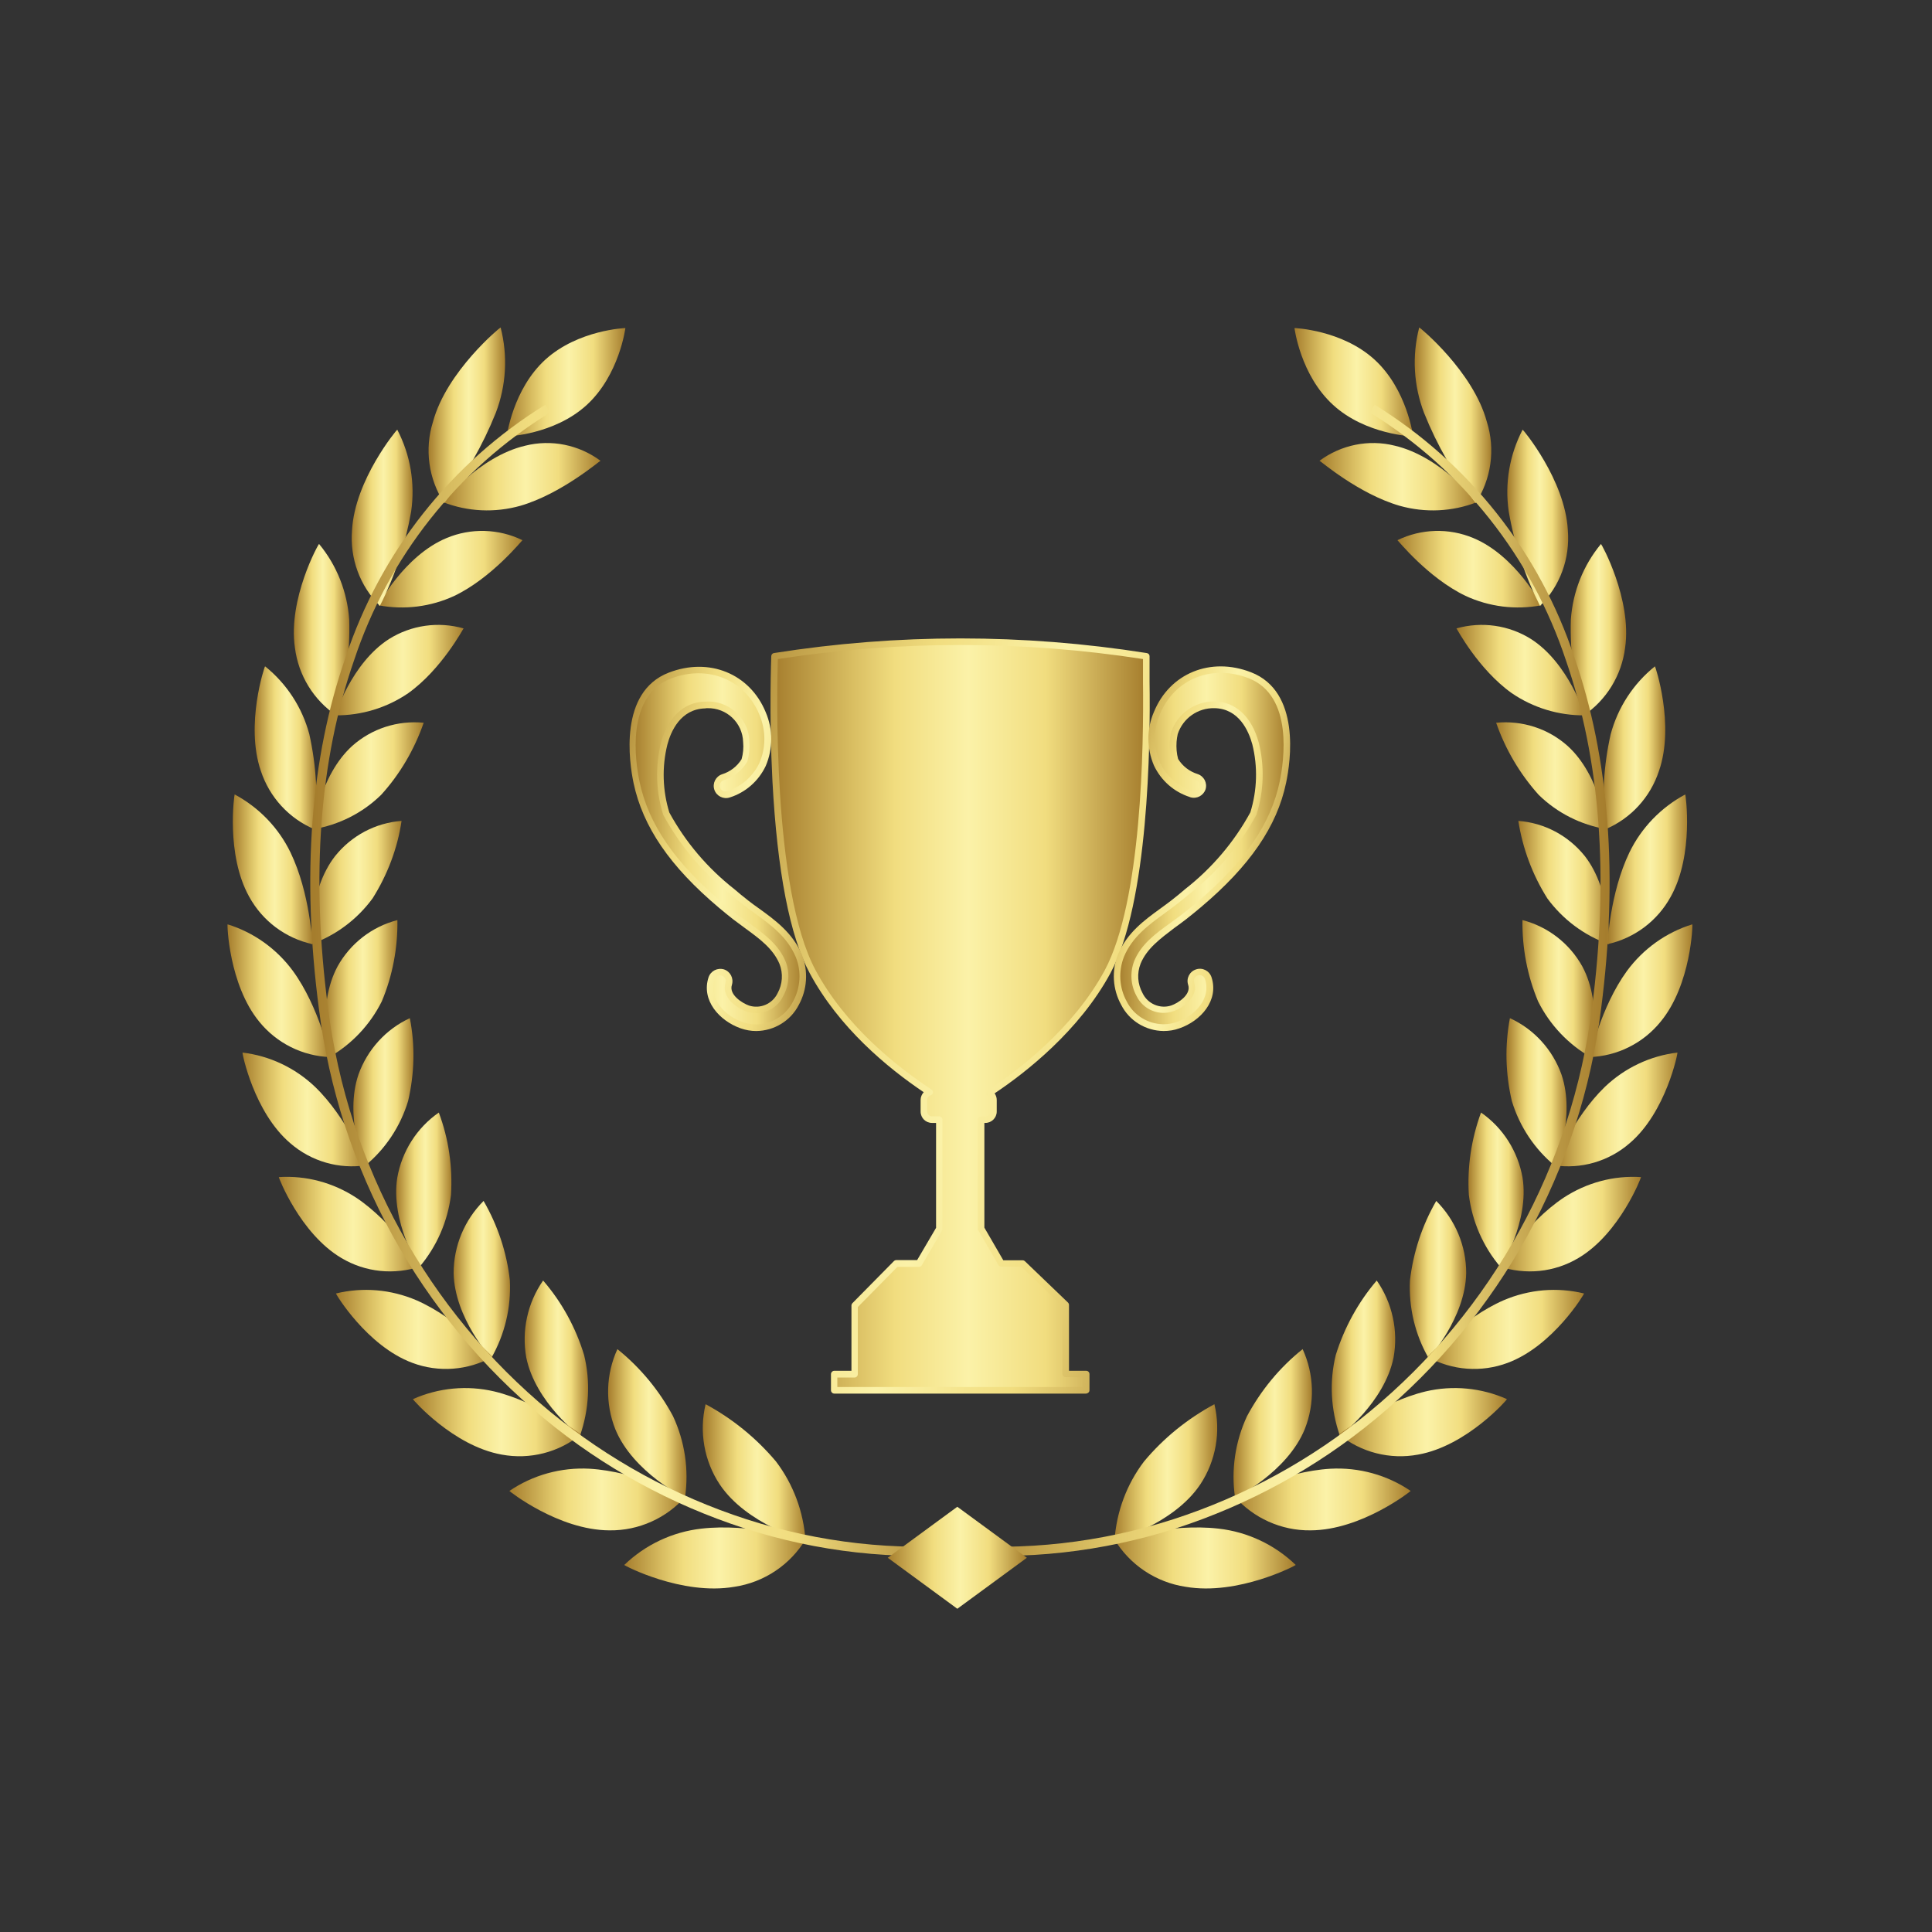 <?xml version="1.0" encoding="utf-8"?>
<!-- Generator: Adobe Illustrator 25.0.1, SVG Export Plug-In . SVG Version: 6.00 Build 0)  -->
<svg version="1.1" id="Layer_1" xmlns="http://www.w3.org/2000/svg" xmlns:xlink="http://www.w3.org/1999/xlink" x="0px" y="0px"
	 viewBox="0 0 100 100" style="enable-background:new 0 0 100 100;" xml:space="preserve">
<rect x="0" y="0" width="100" height="100" fill="#333333" stroke="none"/>
<style type="text/css">
	.st0{fill:url(#Path_862_1_);}
	.st1{fill:url(#Path_863_1_);}
	.st2{fill:url(#Path_864_1_);}
	.st3{fill:url(#Path_865_1_);}
	.st4{fill:url(#Path_866_1_);}
	.st5{fill:url(#Path_867_1_);}
	.st6{fill:url(#Path_868_1_);}
	.st7{fill:url(#Path_869_1_);}
	.st8{fill:url(#Path_870_1_);}
	.st9{fill:url(#Path_871_1_);}
	.st10{fill:url(#Path_872_1_);}
	.st11{fill:url(#Path_873_1_);}
	.st12{fill:url(#Path_874_1_);}
	.st13{fill:url(#Path_875_1_);}
	.st14{fill:url(#Path_876_1_);}
	.st15{fill:url(#Path_877_1_);}
	.st16{fill:url(#Path_878_1_);}
	.st17{fill:url(#Path_879_1_);}
	.st18{fill:url(#Path_880_1_);}
	.st19{fill:url(#Path_881_1_);}
	.st20{fill:url(#Path_882_1_);}
	.st21{fill:url(#Path_883_1_);}
	.st22{fill:url(#Path_884_1_);}
	.st23{fill:url(#Path_885_1_);}
	.st24{fill:url(#Path_886_1_);}
	.st25{fill:url(#Path_887_1_);}
	.st26{fill:url(#Path_888_1_);}
	.st27{fill:url(#Path_889_1_);}
	.st28{fill:url(#Path_890_1_);}
	.st29{fill:url(#Path_891_1_);}
	.st30{fill:url(#Path_892_1_);}
	.st31{fill:url(#Path_893_1_);}
	.st32{fill:url(#Path_894_1_);}
	.st33{fill:url(#Path_895_1_);}
	.st34{fill:url(#Path_896_1_);}
	.st35{fill:url(#Path_897_1_);}
	.st36{fill:url(#Path_898_1_);}
	.st37{fill:url(#Path_899_1_);}
	.st38{fill:url(#Path_900_1_);}
	.st39{fill:url(#Path_901_1_);}
	.st40{fill:url(#Path_902_1_);}
	.st41{fill:url(#Path_903_1_);}
	.st42{fill:url(#Path_904_1_);}
	.st43{fill:url(#Path_905_1_);}
	.st44{fill:url(#Path_906_1_);}
	.st45{fill:url(#Path_907_1_);}
	.st46{fill:url(#Path_908_1_);}
	.st47{fill:url(#Path_909_1_);}
	.st48{fill:url(#Path_910_1_);}
	.st49{fill:url(#Path_911_1_);}
	.st50{fill:url(#Path_912_1_);}
	.st51{fill:url(#Path_913_1_);}
	.st52{fill:url(#Path_914_1_);}
	.st53{fill:url(#Path_915_1_);}
	.st54{fill:url(#Path_916_1_);}
	.st55{fill:url(#Path_917_1_);}
	.st56{fill:url(#Path_918_1_);}
	.st57{fill:url(#Path_919_1_);}
	.st58{fill:url(#Path_920_1_);}
</style>
<g id="Group_506" transform="translate(-818 -1047)">
	<g id="Group_397" transform="translate(868.374 1085.962)">
		
			<linearGradient id="Path_862_1_" gradientUnits="userSpaceOnUse" x1="-92.593" y1="59.178" x2="-92.18" y2="59.178" gradientTransform="matrix(46.685 0 0 -93.796 4312.357 5564.35)">
			<stop  offset="0" style="stop-color:#A57D2D"/>
			<stop  offset="0.211" style="stop-color:#D8BD61"/>
			<stop  offset="0.328" style="stop-color:#F1DD7F"/>
			<stop  offset="0.524" style="stop-color:#FBF2A8"/>
			<stop  offset="0.73" style="stop-color:#F1DD7F"/>
			<stop  offset="1" style="stop-color:#A57D2D"/>
		</linearGradient>
		<path id="Path_862" class="st0" d="M6.96,11.33C8.91,7.7,9-0.45,8.96-3.66l0,0v-1.33c-6.37-1-12.86-1-19.24,0
			c0,0-0.49,11.75,1.97,16.32c1.6,2.96,4.33,5.1,6.06,6.24c-0.18,0.05-0.3,0.22-0.3,0.4v0.6c0,0.23,0.19,0.42,0.42,0.42h0.37v5.65
			l-1.05,1.8h-1.18l-2.15,2.18v3.55H-7.2V33H5.85v-0.84H4.78v-3.58l-2.23-2.14h-1.1l-1.04-1.8h0v-5.64h0.22
			c0.23,0,0.42-0.19,0.42-0.42v-0.6c0-0.15-0.08-0.28-0.21-0.36C2.56,16.48,5.34,14.33,6.96,11.33z"/>
		<g id="Group_392" transform="translate(17.687 0)">
			
				<linearGradient id="Path_863_1_" gradientUnits="userSpaceOnUse" x1="-110.472" y1="59.355" x2="-109.898" y2="59.067" gradientTransform="matrix(47.506 0 0 -94.618 5216.123 5614.94)">
				<stop  offset="0" style="stop-color:#A57D2D"/>
				<stop  offset="0.211" style="stop-color:#D8BD61"/>
				<stop  offset="0.328" style="stop-color:#F1DD7F"/>
				<stop  offset="0.524" style="stop-color:#FBF2A8"/>
				<stop  offset="0.73" style="stop-color:#F1DD7F"/>
				<stop  offset="1" style="stop-color:#A57D2D"/>
			</linearGradient>
			<path id="Path_863" class="st1" d="M-11.84,33.17h-13.04c-0.09,0-0.17-0.08-0.17-0.17v-0.84c0-0.09,0.08-0.17,0.17-0.17h0.89
				v-3.38c0-0.04,0.02-0.09,0.05-0.12l2.15-2.18c0.03-0.03,0.08-0.05,0.12-0.05h1.08l0.98-1.67v-5.43h-0.21
				c-0.33,0-0.59-0.26-0.59-0.59v-0.6c0-0.15,0.06-0.29,0.16-0.4c-1.9-1.28-4.39-3.35-5.9-6.16c-1.03-1.92-1.68-5.26-1.93-9.95
				c-0.18-3.48-0.06-6.43-0.06-6.46c0-0.08,0.06-0.15,0.14-0.16c6.39-1.01,12.9-1.01,19.29,0C-8.62-5.15-8.56-5.08-8.56-5v1.33
				c0.05,3.31-0.06,11.42-2.02,15.07l-0.15-0.08l0.15,0.08c-1.61,2.98-4.37,5.14-6,6.23c0.07,0.1,0.11,0.22,0.11,0.34v0.6
				c0,0.33-0.27,0.59-0.59,0.59h-0.05v5.42l0.98,1.69h1c0.04,0,0.09,0.02,0.12,0.05l2.23,2.14c0.03,0.03,0.05,0.08,0.05,0.12v3.41
				h0.89c0.09,0,0.17,0.07,0.17,0.17c0,0,0,0,0,0V33C-11.67,33.09-11.75,33.16-11.84,33.17z M-24.72,32.83h12.71v-0.51h-0.89
				c-0.09,0-0.17-0.08-0.17-0.17l0,0v-3.51l-2.13-2.04h-1.03c-0.06,0-0.12-0.03-0.15-0.08l-1.03-1.78
				c-0.03-0.03-0.04-0.07-0.04-0.11v-5.64c0-0.09,0.08-0.17,0.17-0.17h0.22c0.14,0,0.25-0.11,0.25-0.25l0,0v-0.6
				c0-0.09-0.05-0.17-0.12-0.21c-0.08-0.05-0.11-0.15-0.06-0.23c0.01-0.02,0.03-0.04,0.05-0.05c1.56-1.02,4.43-3.2,6.06-6.22
				C-8.96,7.67-8.86-0.37-8.9-3.66v-1.19c-6.26-0.97-12.64-0.97-18.9,0c-0.04,1.33-0.31,11.89,1.95,16.1c1.53,2.85,4.11,4.93,6,6.18
				c0.08,0.05,0.1,0.16,0.05,0.23c-0.02,0.03-0.05,0.06-0.09,0.07c-0.11,0.03-0.18,0.13-0.18,0.24v0.6c0,0.14,0.11,0.25,0.25,0.25
				l0,0h0.37c0.09,0,0.17,0.08,0.17,0.17v5.65c0,0.03-0.01,0.06-0.02,0.09l-1.05,1.8c-0.03,0.05-0.09,0.08-0.15,0.08h-1.11
				l-2.05,2.08v3.48c0,0.09-0.08,0.17-0.17,0.17h-0.89L-24.72,32.83z"/>
		</g>
		<g id="Group_394" transform="translate(60.685 3.513)">
			
				<linearGradient id="Path_864_1_" gradientUnits="userSpaceOnUse" x1="-146.392" y1="52.818" x2="-145.979" y2="52.818" gradientTransform="matrix(21.317 0 0 -44.868 3067.412 2371.31)">
				<stop  offset="0" style="stop-color:#A57D2D"/>
				<stop  offset="0.211" style="stop-color:#D8BD61"/>
				<stop  offset="0.328" style="stop-color:#F1DD7F"/>
				<stop  offset="0.524" style="stop-color:#FBF2A8"/>
				<stop  offset="0.73" style="stop-color:#F1DD7F"/>
				<stop  offset="1" style="stop-color:#A57D2D"/>
			</linearGradient>
			<path id="Path_864" class="st2" d="M-46.36-7.52c-2-0.77-4.02,0.05-4.81,1.96c-0.37,0.84-0.37,1.8,0,2.65
				c0.35,0.74,0.98,1.29,1.76,1.54c0.24,0.08,0.5-0.05,0.58-0.29c0.08-0.24-0.05-0.5-0.29-0.58c-0.47-0.14-0.86-0.45-1.12-0.87
				c-0.09-0.32-0.12-0.64-0.1-0.97c0.01-0.15,0.03-0.3,0.06-0.44c0.29-0.89,1.13-1.48,2.06-1.46c1.18,0.03,1.84,0.95,2.12,2
				c0.3,1.2,0.26,2.45-0.11,3.63c-0.67,1.35-1.79,2.67-3.42,4.04c-0.24,0.2-0.48,0.4-0.72,0.59c-0.19,0.15-0.39,0.29-0.58,0.44
				c-0.79,0.57-1.68,1.22-2.13,2.29c-0.32,0.8-0.27,1.71,0.15,2.47c0.4,0.77,1.18,1.26,2.05,1.27c0.26,0,0.51-0.04,0.76-0.13
				c1.02-0.36,1.92-1.33,1.56-2.43c-0.08-0.24-0.34-0.38-0.58-0.3c-0.24,0.08-0.38,0.34-0.3,0.58c0.21,0.63-0.57,1.13-0.99,1.28
				c-0.66,0.22-1.38-0.09-1.68-0.71c-0.29-0.51-0.33-1.13-0.11-1.67c0.35-0.83,1.06-1.35,1.82-1.9c0.21-0.15,0.41-0.3,0.61-0.46
				c0.25-0.2,0.5-0.4,0.75-0.61c2.51-2.11,3.9-4.14,4.36-6.36C-44.42-3.05-43.89-6.57-46.36-7.52z"/>
			<g id="Group_393">
				
					<linearGradient id="Path_865_1_" gradientUnits="userSpaceOnUse" x1="-146.907" y1="53.02" x2="-146.489" y2="52.817" gradientTransform="matrix(22.131 0 0 -45.696 3197.265 2419.334)">
					<stop  offset="0" style="stop-color:#A57D2D"/>
					<stop  offset="0.211" style="stop-color:#D8BD61"/>
					<stop  offset="0.328" style="stop-color:#F1DD7F"/>
					<stop  offset="0.524" style="stop-color:#FBF2A8"/>
					<stop  offset="0.73" style="stop-color:#F1DD7F"/>
					<stop  offset="1" style="stop-color:#A57D2D"/>
				</linearGradient>
				<path id="Path_865" class="st3" d="M-50.83,10.89c-0.93-0.01-1.78-0.53-2.2-1.36c-0.44-0.8-0.5-1.76-0.16-2.61
					c0.46-1.11,1.38-1.78,2.18-2.36c0.2-0.14,0.39-0.29,0.58-0.43c0.27-0.21,0.5-0.4,0.72-0.59c1.38-1.08,2.53-2.43,3.37-3.97
					c0.35-1.14,0.39-2.36,0.1-3.52c-0.19-0.69-0.69-1.85-1.96-1.87c-0.86-0.02-1.63,0.52-1.9,1.34c-0.03,0.13-0.05,0.27-0.06,0.4
					c-0.02,0.3,0,0.6,0.08,0.89c0.23,0.37,0.59,0.65,1.01,0.78c0.33,0.11,0.51,0.46,0.41,0.79c-0.11,0.33-0.46,0.51-0.79,0.41
					c-0.01,0-0.01,0-0.02-0.01c-0.82-0.26-1.49-0.85-1.86-1.63c-0.38-0.89-0.39-1.89,0-2.78c0.82-2,2.93-2.86,5.02-2.05
					c2.59,1,2.05,4.63,1.82,5.72c-0.47,2.26-1.88,4.31-4.42,6.45c-0.24,0.2-0.48,0.4-0.75,0.61c-0.2,0.15-0.39,0.3-0.62,0.46
					C-51,6.11-51.7,6.62-52.02,7.4c-0.2,0.5-0.16,1.06,0.1,1.53c0.26,0.55,0.9,0.83,1.48,0.64c0.35-0.12,1.05-0.56,0.88-1.07
					c-0.11-0.33,0.07-0.69,0.41-0.8c0.33-0.11,0.69,0.07,0.8,0.41c0.39,1.2-0.56,2.26-1.66,2.64
					C-50.28,10.85-50.56,10.89-50.83,10.89L-50.83,10.89z M-48.24-6.17h0.05c1.09,0.02,1.92,0.8,2.28,2.12
					c0.31,1.23,0.27,2.51-0.11,3.72c0,0.01-0.01,0.02-0.01,0.03c-0.86,1.59-2.04,2.98-3.46,4.09c-0.22,0.19-0.46,0.38-0.73,0.59
					c-0.19,0.15-0.39,0.29-0.59,0.44c-0.77,0.56-1.65,1.2-2.07,2.22c-0.3,0.76-0.25,1.61,0.14,2.32c0.36,0.72,1.1,1.17,1.9,1.18l0,0
					c0.24,0,0.48-0.04,0.7-0.12c0.95-0.33,1.78-1.22,1.45-2.22c-0.05-0.15-0.21-0.24-0.37-0.19s-0.24,0.21-0.19,0.37
					c0.24,0.72-0.54,1.3-1.09,1.49c-0.74,0.25-1.55-0.09-1.89-0.79c-0.31-0.56-0.35-1.23-0.12-1.82c0.36-0.87,1.1-1.41,1.88-1.97
					c0.21-0.15,0.41-0.3,0.61-0.45c0.27-0.21,0.51-0.41,0.74-0.6c2.48-2.09,3.85-4.08,4.3-6.27c0.21-1.02,0.73-4.43-1.61-5.34l0,0
					c-1.91-0.74-3.84,0.04-4.59,1.86c-0.35,0.8-0.35,1.71,0,2.51c0.33,0.69,0.93,1.22,1.66,1.45c0.15,0.05,0.32-0.03,0.37-0.18
					c0.05-0.15-0.03-0.32-0.18-0.37c0,0-0.01,0-0.01,0c-0.5-0.16-0.93-0.49-1.21-0.94c-0.01-0.01-0.01-0.03-0.02-0.04
					c-0.09-0.33-0.13-0.68-0.1-1.03c0.01-0.16,0.03-0.32,0.07-0.48C-50.11-5.53-49.23-6.16-48.24-6.17L-48.24-6.17z"/>
			</g>
		</g>
		<g id="Group_396" transform="translate(0 3.514)">
			
				<linearGradient id="Path_866_1_" gradientUnits="userSpaceOnUse" x1="-84.037" y1="52.817" x2="-83.623" y2="52.817" gradientTransform="matrix(21.318 0 0 -44.868 1773.891 2371.284)">
				<stop  offset="0" style="stop-color:#A57D2D"/>
				<stop  offset="0.211" style="stop-color:#D8BD61"/>
				<stop  offset="0.328" style="stop-color:#F1DD7F"/>
				<stop  offset="0.524" style="stop-color:#FBF2A8"/>
				<stop  offset="0.73" style="stop-color:#F1DD7F"/>
				<stop  offset="1" style="stop-color:#A57D2D"/>
			</linearGradient>
			<path id="Path_866" class="st4" d="M-9.03,6.99c-0.45-1.07-1.34-1.72-2.13-2.29c-0.2-0.14-0.4-0.29-0.58-0.44
				c-0.24-0.19-0.49-0.39-0.72-0.59c-1.63-1.37-2.75-2.69-3.42-4.04c-0.37-1.18-0.4-2.43-0.1-3.63c0.28-1.05,0.95-1.97,2.12-2
				c0.93-0.02,1.77,0.58,2.06,1.46c0.04,0.14,0.06,0.29,0.06,0.44c0.02,0.33-0.01,0.66-0.1,0.97c-0.25,0.42-0.65,0.73-1.12,0.87
				c-0.24,0.08-0.37,0.34-0.29,0.58c0.08,0.24,0.34,0.37,0.58,0.29l0,0c0.78-0.25,1.41-0.8,1.76-1.54c0.37-0.84,0.37-1.8,0-2.65
				c-0.78-1.91-2.8-2.73-4.81-1.96c-2.47,0.95-1.94,4.47-1.72,5.53c0.47,2.22,1.85,4.25,4.36,6.36c0.25,0.21,0.5,0.41,0.75,0.61
				c0.2,0.16,0.4,0.31,0.61,0.46c0.76,0.55,1.47,1.07,1.82,1.9c0.22,0.55,0.18,1.16-0.11,1.67c-0.3,0.63-1.02,0.93-1.68,0.71
				c-0.41-0.14-1.19-0.65-0.99-1.28c0.08-0.24-0.05-0.5-0.3-0.58c-0.24-0.08-0.5,0.05-0.58,0.3c-0.36,1.1,0.53,2.07,1.56,2.43
				c0.24,0.09,0.5,0.13,0.76,0.13c0.87-0.01,1.65-0.5,2.05-1.27C-8.76,8.69-8.71,7.79-9.03,6.99z"/>
			<g id="Group_395">
				
					<linearGradient id="Path_867_1_" gradientUnits="userSpaceOnUse" x1="-84.639" y1="53.05" x2="-84.087" y2="52.783" gradientTransform="matrix(22.133 0 0 -45.686 1854.463 2418.747)">
					<stop  offset="0" style="stop-color:#A57D2D"/>
					<stop  offset="0.211" style="stop-color:#D8BD61"/>
					<stop  offset="0.328" style="stop-color:#F1DD7F"/>
					<stop  offset="0.524" style="stop-color:#FBF2A8"/>
					<stop  offset="0.73" style="stop-color:#F1DD7F"/>
					<stop  offset="1" style="stop-color:#A57D2D"/>
				</linearGradient>
				<path id="Path_867" class="st5" d="M-11.23,10.89L-11.23,10.89c-0.28,0-0.55-0.05-0.81-0.14c-1.1-0.39-2.05-1.45-1.66-2.64
					c0.11-0.33,0.46-0.51,0.8-0.41c0.33,0.11,0.51,0.46,0.41,0.8c-0.17,0.51,0.54,0.95,0.88,1.07c0.58,0.19,1.21-0.08,1.48-0.63
					c0.26-0.47,0.3-1.03,0.1-1.53c-0.33-0.78-1.02-1.29-1.76-1.83c-0.22-0.16-0.42-0.31-0.62-0.46c-0.27-0.21-0.51-0.41-0.75-0.61
					c-2.54-2.14-3.94-4.19-4.42-6.45c-0.23-1.09-0.77-4.72,1.82-5.72c2.09-0.81,4.2,0.05,5.02,2.05c0.38,0.89,0.38,1.89,0,2.78
					c-0.37,0.78-1.04,1.37-1.86,1.63c-0.33,0.11-0.69-0.07-0.8-0.4c-0.11-0.33,0.07-0.69,0.4-0.8c0.42-0.13,0.78-0.41,1.01-0.78
					c0.08-0.29,0.11-0.59,0.08-0.89c-0.03-1-0.86-1.78-1.86-1.75c-0.03,0-0.06,0-0.1,0.01c-1.28,0.03-1.78,1.19-1.96,1.87
					c-0.29,1.16-0.25,2.38,0.1,3.52c0.84,1.54,1.99,2.89,3.37,3.97c0.22,0.19,0.45,0.38,0.72,0.59c0.18,0.14,0.37,0.28,0.57,0.42
					c0.82,0.59,1.73,1.26,2.2,2.37l0,0c0.34,0.85,0.28,1.81-0.16,2.61C-9.45,10.36-10.3,10.88-11.23,10.89z M-13.1,8.01
					c-0.13,0-0.24,0.08-0.28,0.2c-0.33,1,0.51,1.89,1.45,2.22c0.22,0.08,0.46,0.12,0.7,0.12l0,0c0.8-0.01,1.54-0.47,1.9-1.18
					c0.39-0.71,0.45-1.57,0.14-2.32l0,0c-0.43-1.03-1.3-1.66-2.07-2.22c-0.21-0.15-0.4-0.29-0.59-0.44
					c-0.27-0.21-0.51-0.4-0.73-0.59c-1.42-1.11-2.6-2.51-3.46-4.09c0-0.01-0.01-0.02-0.01-0.03c-0.38-1.21-0.41-2.49-0.11-3.72
					c0.36-1.32,1.19-2.1,2.28-2.12c1.18-0.09,2.21,0.8,2.29,1.98c0,0.03,0,0.06,0,0.08c0.03,0.35-0.01,0.69-0.1,1.03
					c0,0.01-0.01,0.03-0.02,0.04c-0.28,0.45-0.71,0.79-1.21,0.94c-0.15,0.05-0.24,0.21-0.19,0.37s0.21,0.24,0.37,0.19
					c0,0,0.01,0,0.01,0c0.73-0.23,1.33-0.76,1.66-1.45c0.35-0.8,0.34-1.71,0-2.51c-0.75-1.82-2.68-2.6-4.59-1.86
					c-2.34,0.91-1.83,4.32-1.61,5.34c0.46,2.19,1.82,4.18,4.3,6.27c0.24,0.2,0.48,0.4,0.74,0.6C-12.01,5-11.82,5.14-11.6,5.3
					c0.78,0.57,1.51,1.1,1.88,1.97c0.24,0.59,0.19,1.26-0.12,1.82c-0.34,0.7-1.15,1.04-1.89,0.79c-0.55-0.19-1.33-0.77-1.09-1.49
					c0.02-0.07,0.02-0.15-0.02-0.22C-12.89,8.08-12.99,8.01-13.1,8.01L-13.1,8.01z"/>
			</g>
		</g>
	</g>
	<g id="Group_429" transform="translate(818 1047)">
		<g id="Group_428" transform="translate(0 0)">
			<g id="Group_412" transform="translate(90.232)">
				
					<linearGradient id="Path_868_1_" gradientUnits="userSpaceOnUse" x1="-120.524" y1="80.752" x2="-120.111" y2="80.752" gradientTransform="matrix(14.876 0 0 -13.567 1769.688 1115.353)">
					<stop  offset="0" style="stop-color:#A57D2D"/>
					<stop  offset="0.211" style="stop-color:#D8BD61"/>
					<stop  offset="0.328" style="stop-color:#F1DD7F"/>
					<stop  offset="0.524" style="stop-color:#FBF2A8"/>
					<stop  offset="0.73" style="stop-color:#F1DD7F"/>
					<stop  offset="1" style="stop-color:#A57D2D"/>
				</linearGradient>
				<path id="Path_868" class="st6" d="M-19.09,18.61c1.7,1.55,2,3.98,2,3.98s-2.45-0.08-4.14-1.63c-1.7-1.55-2-3.98-2-3.98
					S-20.78,17.07-19.09,18.61z"/>
				<g id="Group_410" transform="translate(20.865)">
					<g id="Group_398" transform="translate(0 134.932)">
						
							<linearGradient id="Path_869_1_" gradientUnits="userSpaceOnUse" x1="-137.446" y1="-45.435" x2="-137.032" y2="-45.435" gradientTransform="matrix(12.871 0 0 -17.064 1715.596 -834.002)">
							<stop  offset="0" style="stop-color:#A57D2D"/>
							<stop  offset="0.211" style="stop-color:#D8BD61"/>
							<stop  offset="0.328" style="stop-color:#F1DD7F"/>
							<stop  offset="0.524" style="stop-color:#FBF2A8"/>
							<stop  offset="0.73" style="stop-color:#F1DD7F"/>
							<stop  offset="1" style="stop-color:#A57D2D"/>
						</linearGradient>
						<path id="Path_869" class="st7" d="M-51.88-59.29c-0.9,1.18-1.43,2.61-1.53,4.09c-0.01,0.03,3.06-0.83,4.44-2.9
							c0.81-1.22,1.07-2.73,0.73-4.15C-49.63-61.5-50.87-60.5-51.88-59.29z"/>
						
							<linearGradient id="Path_870_1_" gradientUnits="userSpaceOnUse" x1="-147.283" y1="-58.166" x2="-146.87" y2="-58.166" gradientTransform="matrix(22.754 0 0 -7.646 3297.803 -499.007)">
							<stop  offset="0" style="stop-color:#A57D2D"/>
							<stop  offset="0.211" style="stop-color:#D8BD61"/>
							<stop  offset="0.328" style="stop-color:#F1DD7F"/>
							<stop  offset="0.524" style="stop-color:#FBF2A8"/>
							<stop  offset="0.73" style="stop-color:#F1DD7F"/>
							<stop  offset="1" style="stop-color:#A57D2D"/>
						</linearGradient>
						<path id="Path_870" class="st8" d="M-49.73-52.8c-1.54-0.23-2.9-1.14-3.7-2.48c0.03,0.01,2.92-0.82,5.41-0.53
							c1.5,0.17,2.9,0.83,3.99,1.88C-44-53.92-47.01-52.33-49.73-52.8z"/>
					</g>
					<g id="Group_399" transform="translate(14.948 128.011)">
						
							<linearGradient id="Path_871_1_" gradientUnits="userSpaceOnUse" x1="-146.201" y1="-37.804" x2="-145.788" y2="-37.804" gradientTransform="matrix(9.804 0 0 -18.591 1371.181 -757.162)">
							<stop  offset="0" style="stop-color:#A57D2D"/>
							<stop  offset="0.211" style="stop-color:#D8BD61"/>
							<stop  offset="0.328" style="stop-color:#F1DD7F"/>
							<stop  offset="0.524" style="stop-color:#FBF2A8"/>
							<stop  offset="0.73" style="stop-color:#F1DD7F"/>
							<stop  offset="1" style="stop-color:#A57D2D"/>
						</linearGradient>
						<path id="Path_871" class="st9" d="M-61.5-54.71c-0.61,1.31-0.83,2.77-0.62,4.21c0,0.03,2.7-1.31,3.61-3.54
							c0.53-1.34,0.49-2.83-0.11-4.14C-59.81-57.23-60.78-56.05-61.5-54.71z"/>
						
							<linearGradient id="Path_872_1_" gradientUnits="userSpaceOnUse" x1="-162.25" y1="-51.472" x2="-161.837" y2="-51.472" gradientTransform="matrix(22.097 0 0 -7.753 3523.039 -449.459)">
							<stop  offset="0" style="stop-color:#A57D2D"/>
							<stop  offset="0.211" style="stop-color:#D8BD61"/>
							<stop  offset="0.328" style="stop-color:#F1DD7F"/>
							<stop  offset="0.524" style="stop-color:#FBF2A8"/>
							<stop  offset="0.73" style="stop-color:#F1DD7F"/>
							<stop  offset="1" style="stop-color:#A57D2D"/>
						</linearGradient>
						<path id="Path_872" class="st10" d="M-58.21-48.8c-1.51,0.02-2.96-0.63-3.95-1.77c0.03,0,2.56-1.28,4.98-1.42
							c1.47-0.08,2.93,0.32,4.15,1.15C-53-50.85-55.56-48.81-58.21-48.8z"/>
					</g>
					<g id="Group_400" transform="translate(27.273 119.41)">
						
							<linearGradient id="Path_873_1_" gradientUnits="userSpaceOnUse" x1="-152.633" y1="-28.994" x2="-152.22" y2="-28.994" gradientTransform="matrix(7.933 0 0 -19.452 1141.354 -613.105)">
							<stop  offset="0" style="stop-color:#A57D2D"/>
							<stop  offset="0.211" style="stop-color:#D8BD61"/>
							<stop  offset="0.328" style="stop-color:#F1DD7F"/>
							<stop  offset="0.524" style="stop-color:#FBF2A8"/>
							<stop  offset="0.73" style="stop-color:#F1DD7F"/>
							<stop  offset="1" style="stop-color:#A57D2D"/>
						</linearGradient>
						<path id="Path_873" class="st11" d="M-69.23-49.28c-0.34,1.38-0.26,2.83,0.21,4.18c0,0.03,2.31-1.72,2.78-4.04
							c0.25-1.39-0.06-2.83-0.87-3.99C-68.07-52.01-68.79-50.69-69.23-49.28z"/>
						
							<linearGradient id="Path_874_1_" gradientUnits="userSpaceOnUse" x1="-174.307" y1="-41.351" x2="-173.894" y2="-41.351" gradientTransform="matrix(21.055 0 0 -8.531 3600.941 -398.561)">
							<stop  offset="0" style="stop-color:#A57D2D"/>
							<stop  offset="0.211" style="stop-color:#D8BD61"/>
							<stop  offset="0.328" style="stop-color:#F1DD7F"/>
							<stop  offset="0.524" style="stop-color:#FBF2A8"/>
							<stop  offset="0.73" style="stop-color:#F1DD7F"/>
							<stop  offset="1" style="stop-color:#A57D2D"/>
						</linearGradient>
						<path id="Path_874" class="st12" d="M-64.97-44.12c-1.45,0.27-2.96-0.11-4.1-1.05c0.03,0,2.19-1.67,4.49-2.22
							c1.41-0.33,2.89-0.19,4.21,0.4C-60.34-46.99-62.44-44.57-64.97-44.12z"/>
					</g>
					<g id="Group_401" transform="translate(37.043 109.43)">
						
							<linearGradient id="Path_875_1_" gradientUnits="userSpaceOnUse" x1="-159.019" y1="-19.184" x2="-158.606" y2="-19.184" gradientTransform="matrix(7.078 0 0 -19.695 1050.353 -421.026)">
							<stop  offset="0" style="stop-color:#A57D2D"/>
							<stop  offset="0.211" style="stop-color:#D8BD61"/>
							<stop  offset="0.328" style="stop-color:#F1DD7F"/>
							<stop  offset="0.524" style="stop-color:#FBF2A8"/>
							<stop  offset="0.73" style="stop-color:#F1DD7F"/>
							<stop  offset="1" style="stop-color:#A57D2D"/>
						</linearGradient>
						<path id="Path_875" class="st13" d="M-75.16-43.16c-0.07,1.4,0.26,2.8,0.96,4.02c0,0.03,1.91-2.07,1.95-4.4
							c0-1.4-0.56-2.74-1.55-3.73C-74.53-46.01-74.99-44.61-75.16-43.16z"/>
						
							<linearGradient id="Path_876_1_" gradientUnits="userSpaceOnUse" x1="-183.452" y1="-28.947" x2="-183.039" y2="-28.947" gradientTransform="matrix(19.618 0 0 -9.905 3524.695 -327.336)">
							<stop  offset="0" style="stop-color:#A57D2D"/>
							<stop  offset="0.211" style="stop-color:#D8BD61"/>
							<stop  offset="0.328" style="stop-color:#F1DD7F"/>
							<stop  offset="0.524" style="stop-color:#FBF2A8"/>
							<stop  offset="0.73" style="stop-color:#F1DD7F"/>
							<stop  offset="1" style="stop-color:#A57D2D"/>
						</linearGradient>
						<path id="Path_876" class="st14" d="M-70.1-38.89c-1.36,0.51-2.88,0.4-4.15-0.31c0.02,0,1.8-2,3.94-2.93
							c1.31-0.56,2.77-0.69,4.16-0.35C-66.12-42.48-67.74-39.77-70.1-38.89z"/>
					</g>
					<g id="Group_402" transform="translate(44.37 98.376)">
						
							<linearGradient id="Path_877_1_" gradientUnits="userSpaceOnUse" x1="-166.027" y1="-8.642" x2="-165.614" y2="-8.642" gradientTransform="matrix(6.907 0 0 -19.369 1067.289 -204.177)">
							<stop  offset="0" style="stop-color:#A57D2D"/>
							<stop  offset="0.211" style="stop-color:#D8BD61"/>
							<stop  offset="0.328" style="stop-color:#F1DD7F"/>
							<stop  offset="0.524" style="stop-color:#FBF2A8"/>
							<stop  offset="0.73" style="stop-color:#F1DD7F"/>
							<stop  offset="1" style="stop-color:#A57D2D"/>
						</linearGradient>
						<path id="Path_877" class="st15" d="M-79.44-36.53c0.17,1.38,0.74,2.68,1.64,3.74c0.01,0.03,1.5-2.35,1.14-4.63
							c-0.24-1.36-1.01-2.58-2.15-3.37C-79.31-39.43-79.53-37.98-79.44-36.53z"/>
						
							<linearGradient id="Path_878_1_" gradientUnits="userSpaceOnUse" x1="-189.66" y1="-15.262" x2="-189.247" y2="-15.262" gradientTransform="matrix(17.778 0 0 -11.849 3293.906 -215.862)">
							<stop  offset="0" style="stop-color:#A57D2D"/>
							<stop  offset="0.211" style="stop-color:#D8BD61"/>
							<stop  offset="0.328" style="stop-color:#F1DD7F"/>
							<stop  offset="0.524" style="stop-color:#FBF2A8"/>
							<stop  offset="0.73" style="stop-color:#F1DD7F"/>
							<stop  offset="1" style="stop-color:#A57D2D"/>
						</linearGradient>
						<path id="Path_878" class="st16" d="M-73.77-33.26c-1.24,0.74-2.74,0.89-4.1,0.43c0.02-0.01,1.4-2.26,3.33-3.55
							c1.19-0.78,2.59-1.16,4.01-1.07C-70.5-37.47-71.62-34.53-73.77-33.26z"/>
					</g>
					<g id="Group_403" transform="translate(49.156 86.551)">
						
							<linearGradient id="Path_879_1_" gradientUnits="userSpaceOnUse" x1="-174.287" y1="2.301" x2="-173.874" y2="2.301" gradientTransform="matrix(7.513 0 0 -18.52 1227.184 12.601)">
							<stop  offset="0" style="stop-color:#A57D2D"/>
							<stop  offset="0.211" style="stop-color:#D8BD61"/>
							<stop  offset="0.328" style="stop-color:#F1DD7F"/>
							<stop  offset="0.524" style="stop-color:#FBF2A8"/>
							<stop  offset="0.73" style="stop-color:#F1DD7F"/>
							<stop  offset="1" style="stop-color:#A57D2D"/>
						</linearGradient>
						<path id="Path_879" class="st17" d="M-82-29.56c0.4,1.32,1.18,2.49,2.24,3.36c0.01,0.02,1.07-2.56,0.33-4.73
							c-0.46-1.29-1.42-2.35-2.67-2.92C-82.37-32.43-82.33-30.97-82-29.56z"/>
						
							<linearGradient id="Path_880_1_" gradientUnits="userSpaceOnUse" x1="-192.557" y1="-1.114" x2="-192.144" y2="-1.114" gradientTransform="matrix(15.527 0 0 -14.235 2910.101 -44.979)">
							<stop  offset="0" style="stop-color:#A57D2D"/>
							<stop  offset="0.211" style="stop-color:#D8BD61"/>
							<stop  offset="0.328" style="stop-color:#F1DD7F"/>
							<stop  offset="0.524" style="stop-color:#FBF2A8"/>
							<stop  offset="0.73" style="stop-color:#F1DD7F"/>
							<stop  offset="1" style="stop-color:#A57D2D"/>
						</linearGradient>
						<path id="Path_880" class="st18" d="M-75.9-27.38c-1.08,0.94-2.52,1.36-3.94,1.14c0.02-0.01,0.99-2.45,2.66-4.06
							c1.03-0.98,2.34-1.6,3.75-1.77C-73.4-32.07-74.01-28.99-75.9-27.38z"/>
					</g>
					<g id="Group_404" transform="translate(51.185 74.264)">
						
							<linearGradient id="Path_881_1_" gradientUnits="userSpaceOnUse" x1="-182.421" y1="13.254" x2="-182.007" y2="13.254" gradientTransform="matrix(9.062 0 0 -17.201 1569.532 204.894)">
							<stop  offset="0" style="stop-color:#A57D2D"/>
							<stop  offset="0.211" style="stop-color:#D8BD61"/>
							<stop  offset="0.328" style="stop-color:#F1DD7F"/>
							<stop  offset="0.524" style="stop-color:#FBF2A8"/>
							<stop  offset="0.73" style="stop-color:#F1DD7F"/>
							<stop  offset="1" style="stop-color:#A57D2D"/>
						</linearGradient>
						<path id="Path_881" class="st19" d="M-82.67-22.43c0.61,1.22,1.57,2.23,2.75,2.9c0.01,0.02,0.62-2.7-0.46-4.71
							c-0.66-1.19-1.78-2.06-3.1-2.4C-83.5-25.2-83.23-23.76-82.67-22.43z"/>
						
							<linearGradient id="Path_882_1_" gradientUnits="userSpaceOnUse" x1="-191.332" y1="12.829" x2="-190.919" y2="12.829" gradientTransform="matrix(12.861 0 0 -16.646 2380.721 190.563)">
							<stop  offset="0" style="stop-color:#A57D2D"/>
							<stop  offset="0.211" style="stop-color:#D8BD61"/>
							<stop  offset="0.328" style="stop-color:#F1DD7F"/>
							<stop  offset="0.524" style="stop-color:#FBF2A8"/>
							<stop  offset="0.73" style="stop-color:#F1DD7F"/>
							<stop  offset="1" style="stop-color:#A57D2D"/>
						</linearGradient>
						<path id="Path_882" class="st20" d="M-76.33-21.38c-0.9,1.11-2.24,1.78-3.67,1.83c0.02-0.01,0.56-2.58,1.93-4.46
							c0.84-1.14,2.02-1.99,3.38-2.41C-74.66-26.45-74.74-23.3-76.33-21.38z"/>
					</g>
					<g id="Group_405" transform="translate(50.642 58.5)">
						
							<linearGradient id="Path_883_1_" gradientUnits="userSpaceOnUse" x1="-187.724" y1="27.046" x2="-187.311" y2="27.046" gradientTransform="matrix(11.377 0 0 -15.456 2052.632 405.212)">
							<stop  offset="0" style="stop-color:#A57D2D"/>
							<stop  offset="0.211" style="stop-color:#D8BD61"/>
							<stop  offset="0.328" style="stop-color:#F1DD7F"/>
							<stop  offset="0.524" style="stop-color:#FBF2A8"/>
							<stop  offset="0.73" style="stop-color:#F1DD7F"/>
							<stop  offset="1" style="stop-color:#A57D2D"/>
						</linearGradient>
						<path id="Path_883" class="st21" d="M-81.65-12c0.8,1.09,1.91,1.92,3.18,2.37c0.02,0.02,0.16-2.77-1.24-4.56
							c-0.85-1.06-2.09-1.72-3.44-1.82C-82.93-14.59-82.42-13.22-81.65-12z"/>
						
							<linearGradient id="Path_884_1_" gradientUnits="userSpaceOnUse" x1="-185.213" y1="29.631" x2="-184.8" y2="29.631" gradientTransform="matrix(10.001 0 0 -18.765 1773.844 542.528)">
							<stop  offset="0" style="stop-color:#A57D2D"/>
							<stop  offset="0.211" style="stop-color:#D8BD61"/>
							<stop  offset="0.328" style="stop-color:#F1DD7F"/>
							<stop  offset="0.524" style="stop-color:#FBF2A8"/>
							<stop  offset="0.73" style="stop-color:#F1DD7F"/>
							<stop  offset="1" style="stop-color:#A57D2D"/>
						</linearGradient>
						<path id="Path_884" class="st22" d="M-75.26-12.09c-0.69,1.26-1.88,2.15-3.28,2.46c0.01-0.02,0.12-2.64,1.14-4.75
							c0.62-1.28,1.64-2.33,2.89-3C-74.5-17.41-74.04-14.28-75.26-12.09z"/>
					</g>
					<g id="Group_406" transform="translate(47.903 42.479)">
						
							<linearGradient id="Path_885_1_" gradientUnits="userSpaceOnUse" x1="-188.957" y1="40.175" x2="-188.544" y2="40.175" gradientTransform="matrix(13.834 0 0 -13.391 2532.551 535.654)">
							<stop  offset="0" style="stop-color:#A57D2D"/>
							<stop  offset="0.211" style="stop-color:#D8BD61"/>
							<stop  offset="0.328" style="stop-color:#F1DD7F"/>
							<stop  offset="0.524" style="stop-color:#FBF2A8"/>
							<stop  offset="0.73" style="stop-color:#F1DD7F"/>
							<stop  offset="1" style="stop-color:#A57D2D"/>
						</linearGradient>
						<path id="Path_885" class="st23" d="M-79.36-1.34c0.96,0.94,2.19,1.56,3.52,1.78c0.02,0.02-0.32-2.77-2.02-4.31
							c-1.01-0.9-2.35-1.33-3.7-1.2C-81.08-3.69-80.33-2.42-79.36-1.34z"/>
						
							<linearGradient id="Path_886_1_" gradientUnits="userSpaceOnUse" x1="-174.938" y1="46.212" x2="-174.525" y2="46.212" gradientTransform="matrix(7.73 0 0 -20.41 1276.256 939.435)">
							<stop  offset="0" style="stop-color:#A57D2D"/>
							<stop  offset="0.211" style="stop-color:#D8BD61"/>
							<stop  offset="0.328" style="stop-color:#F1DD7F"/>
							<stop  offset="0.524" style="stop-color:#FBF2A8"/>
							<stop  offset="0.73" style="stop-color:#F1DD7F"/>
							<stop  offset="1" style="stop-color:#A57D2D"/>
						</linearGradient>
						<path id="Path_886" class="st24" d="M-73.13-2.58c-0.45,1.37-1.46,2.47-2.79,3.03C-76.09-1.2-76-2.86-75.63-4.48
							c0.37-1.38,1.17-2.61,2.29-3.51C-73.33-8.01-72.3-4.97-73.13-2.58z"/>
					</g>
					<g id="Group_407" transform="translate(42.889 27.116)">
						
							<linearGradient id="Path_887_1_" gradientUnits="userSpaceOnUse" x1="-186.401" y1="51.61" x2="-185.988" y2="51.61" gradientTransform="matrix(16.062 0 0 -11.333 2915.444 592.449)">
							<stop  offset="0" style="stop-color:#A57D2D"/>
							<stop  offset="0.211" style="stop-color:#D8BD61"/>
							<stop  offset="0.328" style="stop-color:#F1DD7F"/>
							<stop  offset="0.524" style="stop-color:#FBF2A8"/>
							<stop  offset="0.73" style="stop-color:#F1DD7F"/>
							<stop  offset="1" style="stop-color:#A57D2D"/>
						</linearGradient>
						<path id="Path_887" class="st25" d="M-75.74,8.76c1.11,0.76,2.43,1.16,3.77,1.15c0.03,0.01-0.82-2.7-2.77-3.95
							c-1.15-0.72-2.55-0.92-3.86-0.55C-78.58,5.42-77.48,7.52-75.74,8.76z"/>
						
							<linearGradient id="Path_888_1_" gradientUnits="userSpaceOnUse" x1="-165.858" y1="61.786" x2="-165.445" y2="61.786" gradientTransform="matrix(6.949 0 0 -21.53 1079.804 1335.754)">
							<stop  offset="0" style="stop-color:#A57D2D"/>
							<stop  offset="0.211" style="stop-color:#D8BD61"/>
							<stop  offset="0.328" style="stop-color:#F1DD7F"/>
							<stop  offset="0.524" style="stop-color:#FBF2A8"/>
							<stop  offset="0.73" style="stop-color:#F1DD7F"/>
							<stop  offset="1" style="stop-color:#A57D2D"/>
						</linearGradient>
						<path id="Path_888" class="st26" d="M-69.87,6.41c-0.18,1.43-0.97,2.72-2.17,3.52c-0.47-1.61-0.69-3.29-0.64-4.97
							c0.1-1.44,0.64-2.81,1.56-3.92C-71.11,1.01-69.51,3.88-69.87,6.41z"/>
					</g>
					<g id="Group_408" transform="translate(35.524 12.82)">
						
							<linearGradient id="Path_889_1_" gradientUnits="userSpaceOnUse" x1="-180.604" y1="61.25" x2="-180.191" y2="61.25" gradientTransform="matrix(18.027 0 0 -9.617 3181.492 605.676)">
							<stop  offset="0" style="stop-color:#A57D2D"/>
							<stop  offset="0.211" style="stop-color:#D8BD61"/>
							<stop  offset="0.328" style="stop-color:#F1DD7F"/>
							<stop  offset="0.524" style="stop-color:#FBF2A8"/>
							<stop  offset="0.73" style="stop-color:#F1DD7F"/>
							<stop  offset="1" style="stop-color:#A57D2D"/>
						</linearGradient>
						<path id="Path_889" class="st27" d="M-70.77,18.02c1.23,0.57,2.6,0.74,3.93,0.49c0.03,0.01-1.33-2.57-3.52-3.48
							c-1.26-0.53-2.7-0.49-3.93,0.11C-74.26,15.15-72.72,17.08-70.77,18.02z"/>
						
							<linearGradient id="Path_890_1_" gradientUnits="userSpaceOnUse" x1="-161.19" y1="75.996" x2="-160.777" y2="75.996" gradientTransform="matrix(7.628 0 0 -22.076 1160.976 1691.707)">
							<stop  offset="0" style="stop-color:#A57D2D"/>
							<stop  offset="0.211" style="stop-color:#D8BD61"/>
							<stop  offset="0.328" style="stop-color:#F1DD7F"/>
							<stop  offset="0.524" style="stop-color:#FBF2A8"/>
							<stop  offset="0.73" style="stop-color:#F1DD7F"/>
							<stop  offset="1" style="stop-color:#A57D2D"/>
						</linearGradient>
						<path id="Path_890" class="st28" d="M-65.47,14.62c0.12,1.46-0.4,2.89-1.44,3.92c-0.78-1.54-1.33-3.19-1.62-4.89
							c-0.21-1.45,0.04-2.93,0.72-4.23C-67.8,9.4-65.61,12.02-65.47,14.62z"/>
					</g>
					<g id="Group_409" transform="translate(25.731)">
						
							<linearGradient id="Path_891_1_" gradientUnits="userSpaceOnUse" x1="-171.809" y1="69.596" x2="-171.395" y2="69.596" gradientTransform="matrix(19.72 0 0 -8.445 3319.545 612.4)">
							<stop  offset="0" style="stop-color:#A57D2D"/>
							<stop  offset="0.211" style="stop-color:#D8BD61"/>
							<stop  offset="0.328" style="stop-color:#F1DD7F"/>
							<stop  offset="0.524" style="stop-color:#FBF2A8"/>
							<stop  offset="0.73" style="stop-color:#F1DD7F"/>
							<stop  offset="1" style="stop-color:#A57D2D"/>
						</linearGradient>
						<path id="Path_891" class="st29" d="M-64.38,26.18c1.32,0.37,2.72,0.31,4-0.19c0.03,0.01-1.86-2.36-4.25-2.92
							c-1.35-0.34-2.78-0.05-3.9,0.78C-68.5,23.84-66.52,25.56-64.38,26.18z"/>
						
							<linearGradient id="Path_892_1_" gradientUnits="userSpaceOnUse" x1="-157.771" y1="88.432" x2="-157.358" y2="88.432" gradientTransform="matrix(9.604 0 0 -22 1451.64 1966.966)">
							<stop  offset="0" style="stop-color:#A57D2D"/>
							<stop  offset="0.211" style="stop-color:#D8BD61"/>
							<stop  offset="0.328" style="stop-color:#F1DD7F"/>
							<stop  offset="0.524" style="stop-color:#FBF2A8"/>
							<stop  offset="0.73" style="stop-color:#F1DD7F"/>
							<stop  offset="1" style="stop-color:#A57D2D"/>
						</linearGradient>
						<path id="Path_892" class="st30" d="M-59.87,21.83c0.45,1.42,0.23,2.97-0.58,4.21c-1.1-1.43-2-3-2.67-4.67
							c-0.54-1.41-0.63-2.95-0.25-4.42C-63.37,16.92-60.57,19.22-59.87,21.83z"/>
					</g>
				</g>
				<g id="Group_411" transform="translate(0 9.659)">
					
						<linearGradient id="Path_893_1_" gradientUnits="userSpaceOnUse" x1="-135.57" y1="89.289" x2="-135.157" y2="89.289" gradientTransform="matrix(82.971 0 0 -144.272 11207.151 12922.941)">
						<stop  offset="0" style="stop-color:#A57D2D"/>
						<stop  offset="0.211" style="stop-color:#D8BD61"/>
						<stop  offset="0.328" style="stop-color:#F1DD7F"/>
						<stop  offset="0.524" style="stop-color:#FBF2A8"/>
						<stop  offset="0.73" style="stop-color:#F1DD7F"/>
						<stop  offset="1" style="stop-color:#A57D2D"/>
					</linearGradient>
					<path id="Path_893" class="st31" d="M-41.19,70.75l0.04-0.47c3.93,0.36,7.88-0.09,11.64-1.3c3.71-1.2,7.17-3.09,10.17-5.57
						c6.36-5.25,10.48-12.74,11.51-20.92c0.89-6.78,0.43-12.83-1.35-17.97c-1.77-5.34-5.36-9.88-10.15-12.83l0.25-0.4
						c4.88,3.01,8.54,7.64,10.34,13.08c1.81,5.21,2.27,11.33,1.38,18.19c-1.04,8.31-5.22,15.9-11.68,21.23
						c-3.05,2.52-6.56,4.44-10.33,5.66C-33.18,70.67-37.2,71.12-41.19,70.75z"/>
				</g>
			</g>
			<g id="Group_427">
				
					<linearGradient id="Path_894_1_" gradientUnits="userSpaceOnUse" x1="-26.396" y1="80.752" x2="-25.983" y2="80.752" gradientTransform="matrix(14.875 0 0 -13.567 418.868 1115.353)">
					<stop  offset="0" style="stop-color:#A57D2D"/>
					<stop  offset="0.211" style="stop-color:#D8BD61"/>
					<stop  offset="0.328" style="stop-color:#F1DD7F"/>
					<stop  offset="0.524" style="stop-color:#FBF2A8"/>
					<stop  offset="0.73" style="stop-color:#F1DD7F"/>
					<stop  offset="1" style="stop-color:#A57D2D"/>
				</linearGradient>
				<path id="Path_894" class="st32" d="M28.23,18.61c-1.7,1.55-2,3.98-2,3.98s2.45-0.08,4.14-1.63s2-3.98,2-3.98
					S29.93,17.07,28.23,18.61z"/>
				<g id="Group_425">
					<g id="Group_413" transform="translate(49.722 134.932)">
						
							<linearGradient id="Path_895_1_" gradientUnits="userSpaceOnUse" x1="-73.717" y1="-45.435" x2="-73.304" y2="-45.435" gradientTransform="matrix(12.87 0 0 -17.064 935.419 -834.002)">
							<stop  offset="0" style="stop-color:#A57D2D"/>
							<stop  offset="0.211" style="stop-color:#D8BD61"/>
							<stop  offset="0.328" style="stop-color:#F1DD7F"/>
							<stop  offset="0.524" style="stop-color:#FBF2A8"/>
							<stop  offset="0.73" style="stop-color:#F1DD7F"/>
							<stop  offset="1" style="stop-color:#A57D2D"/>
						</linearGradient>
						<path id="Path_895" class="st33" d="M-9.56-59.29c0.9,1.18,1.43,2.61,1.53,4.09c0.01,0.03-3.06-0.83-4.44-2.9
							c-0.81-1.22-1.07-2.73-0.73-4.15C-11.81-61.5-10.58-60.5-9.56-59.29z"/>
						
							<linearGradient id="Path_896_1_" gradientUnits="userSpaceOnUse" x1="-84.324" y1="-58.166" x2="-83.911" y2="-58.166" gradientTransform="matrix(22.753 0 0 -7.646 1901.2 -499.007)">
							<stop  offset="0" style="stop-color:#A57D2D"/>
							<stop  offset="0.211" style="stop-color:#D8BD61"/>
							<stop  offset="0.328" style="stop-color:#F1DD7F"/>
							<stop  offset="0.524" style="stop-color:#FBF2A8"/>
							<stop  offset="0.73" style="stop-color:#F1DD7F"/>
							<stop  offset="1" style="stop-color:#A57D2D"/>
						</linearGradient>
						<path id="Path_896" class="st34" d="M-11.71-52.8c1.54-0.23,2.9-1.14,3.7-2.48c-0.03,0.01-2.92-0.82-5.41-0.53
							c-1.5,0.17-2.9,0.83-3.99,1.88C-17.45-53.92-14.44-52.33-11.71-52.8z"/>
					</g>
					<g id="Group_414" transform="translate(35.326 128.011)">
						
							<linearGradient id="Path_897_1_" gradientUnits="userSpaceOnUse" x1="-50.792" y1="-37.804" x2="-50.379" y2="-37.804" gradientTransform="matrix(9.804 0 0 -18.591 494.114 -757.162)">
							<stop  offset="0" style="stop-color:#A57D2D"/>
							<stop  offset="0.211" style="stop-color:#D8BD61"/>
							<stop  offset="0.328" style="stop-color:#F1DD7F"/>
							<stop  offset="0.524" style="stop-color:#FBF2A8"/>
							<stop  offset="0.73" style="stop-color:#F1DD7F"/>
							<stop  offset="1" style="stop-color:#A57D2D"/>
						</linearGradient>
						<path id="Path_897" class="st35" d="M-0.49-54.71c0.61,1.31,0.83,2.77,0.62,4.21c0,0.03-2.7-1.31-3.61-3.54
							c-0.53-1.34-0.49-2.83,0.11-4.14C-2.19-57.23-1.21-56.05-0.49-54.71z"/>
						
							<linearGradient id="Path_898_1_" gradientUnits="userSpaceOnUse" x1="-69.118" y1="-51.472" x2="-68.705" y2="-51.472" gradientTransform="matrix(22.097 0 0 -7.753 1518.335 -449.459)">
							<stop  offset="0" style="stop-color:#A57D2D"/>
							<stop  offset="0.211" style="stop-color:#D8BD61"/>
							<stop  offset="0.328" style="stop-color:#F1DD7F"/>
							<stop  offset="0.524" style="stop-color:#FBF2A8"/>
							<stop  offset="0.73" style="stop-color:#F1DD7F"/>
							<stop  offset="1" style="stop-color:#A57D2D"/>
						</linearGradient>
						<path id="Path_898" class="st36" d="M-3.78-48.8c1.51,0.02,2.96-0.63,3.95-1.77c-0.03,0-2.56-1.28-4.98-1.42
							c-1.47-0.08-2.93,0.32-4.15,1.15C-8.99-50.85-6.43-48.81-3.78-48.8z"/>
					</g>
					<g id="Group_415" transform="translate(23.251 119.41)">
						
							<linearGradient id="Path_899_1_" gradientUnits="userSpaceOnUse" x1="-30.034" y1="-28.994" x2="-29.621" y2="-28.994" gradientTransform="matrix(7.933 0 0 -19.452 242.173 -613.105)">
							<stop  offset="0" style="stop-color:#A57D2D"/>
							<stop  offset="0.211" style="stop-color:#D8BD61"/>
							<stop  offset="0.328" style="stop-color:#F1DD7F"/>
							<stop  offset="0.524" style="stop-color:#FBF2A8"/>
							<stop  offset="0.73" style="stop-color:#F1DD7F"/>
							<stop  offset="1" style="stop-color:#A57D2D"/>
						</linearGradient>
						<path id="Path_899" class="st37" d="M6.98-49.28c0.34,1.38,0.26,2.83-0.21,4.18c0,0.03-2.31-1.72-2.78-4.04
							c-0.25-1.39,0.06-2.83,0.87-3.99C5.83-52.01,6.55-50.69,6.98-49.28z"/>
						
							<linearGradient id="Path_900_1_" gradientUnits="userSpaceOnUse" x1="-55.953" y1="-41.351" x2="-55.54" y2="-41.351" gradientTransform="matrix(21.054 0 0 -8.531 1176.163 -398.56)">
							<stop  offset="0" style="stop-color:#A57D2D"/>
							<stop  offset="0.211" style="stop-color:#D8BD61"/>
							<stop  offset="0.328" style="stop-color:#F1DD7F"/>
							<stop  offset="0.524" style="stop-color:#FBF2A8"/>
							<stop  offset="0.73" style="stop-color:#F1DD7F"/>
							<stop  offset="1" style="stop-color:#A57D2D"/>
						</linearGradient>
						<path id="Path_900" class="st38" d="M2.72-44.12c1.45,0.27,2.96-0.11,4.1-1.05c-0.03,0-2.19-1.67-4.49-2.22
							c-1.41-0.33-2.89-0.19-4.21,0.4C-1.9-46.99,0.19-44.57,2.72-44.12z"/>
					</g>
					<g id="Group_416" transform="translate(13.59 109.43)">
						
							<linearGradient id="Path_901_1_" gradientUnits="userSpaceOnUse" x1="-14.54" y1="-19.184" x2="-14.127" y2="-19.184" gradientTransform="matrix(7.079 0 0 -19.695 112.818 -421.026)">
							<stop  offset="0" style="stop-color:#A57D2D"/>
							<stop  offset="0.211" style="stop-color:#D8BD61"/>
							<stop  offset="0.328" style="stop-color:#F1DD7F"/>
							<stop  offset="0.524" style="stop-color:#FBF2A8"/>
							<stop  offset="0.73" style="stop-color:#F1DD7F"/>
							<stop  offset="1" style="stop-color:#A57D2D"/>
						</linearGradient>
						<path id="Path_901" class="st39" d="M12.8-43.16c0.07,1.4-0.26,2.8-0.96,4.02c0,0.03-1.91-2.07-1.95-4.4
							c0-1.4,0.56-2.74,1.55-3.73C12.17-46.01,12.64-44.61,12.8-43.16z"/>
						
							<linearGradient id="Path_902_1_" gradientUnits="userSpaceOnUse" x1="-44.81" y1="-28.947" x2="-44.397" y2="-28.947" gradientTransform="matrix(19.618 0 0 -9.905 882.884 -327.335)">
							<stop  offset="0" style="stop-color:#A57D2D"/>
							<stop  offset="0.211" style="stop-color:#D8BD61"/>
							<stop  offset="0.328" style="stop-color:#F1DD7F"/>
							<stop  offset="0.524" style="stop-color:#FBF2A8"/>
							<stop  offset="0.73" style="stop-color:#F1DD7F"/>
							<stop  offset="1" style="stop-color:#A57D2D"/>
						</linearGradient>
						<path id="Path_902" class="st40" d="M7.75-38.89c1.36,0.51,2.88,0.4,4.15-0.31c-0.02,0-1.8-2-3.94-2.93
							c-1.31-0.56-2.77-0.69-4.16-0.35C3.77-42.48,5.39-39.77,7.75-38.89z"/>
					</g>
					<g id="Group_417" transform="translate(6.433 98.376)">
						
							<linearGradient id="Path_903_1_" gradientUnits="userSpaceOnUse" x1="-5.581" y1="-8.642" x2="-5.168" y2="-8.642" gradientTransform="matrix(6.907 0 0 -19.369 52.632 -204.177)">
							<stop  offset="0" style="stop-color:#A57D2D"/>
							<stop  offset="0.211" style="stop-color:#D8BD61"/>
							<stop  offset="0.328" style="stop-color:#F1DD7F"/>
							<stop  offset="0.524" style="stop-color:#FBF2A8"/>
							<stop  offset="0.73" style="stop-color:#F1DD7F"/>
							<stop  offset="1" style="stop-color:#A57D2D"/>
						</linearGradient>
						<path id="Path_903" class="st41" d="M16.91-36.53c-0.17,1.38-0.74,2.68-1.64,3.74c-0.01,0.03-1.5-2.35-1.14-4.63
							c0.24-1.36,1.01-2.58,2.15-3.37C16.79-39.43,17-37.98,16.91-36.53z"/>
						
							<linearGradient id="Path_904_1_" gradientUnits="userSpaceOnUse" x1="-35.577" y1="-15.263" x2="-35.164" y2="-15.263" gradientTransform="matrix(17.778 0 0 -11.849 640.492 -215.862)">
							<stop  offset="0" style="stop-color:#A57D2D"/>
							<stop  offset="0.211" style="stop-color:#D8BD61"/>
							<stop  offset="0.328" style="stop-color:#F1DD7F"/>
							<stop  offset="0.524" style="stop-color:#FBF2A8"/>
							<stop  offset="0.73" style="stop-color:#F1DD7F"/>
							<stop  offset="1" style="stop-color:#A57D2D"/>
						</linearGradient>
						<path id="Path_904" class="st42" d="M11.24-33.26c1.24,0.74,2.74,0.89,4.1,0.43c-0.02-0.01-1.4-2.26-3.33-3.55
							c-1.19-0.78-2.59-1.16-4.01-1.07C7.97-37.47,9.09-34.53,11.24-33.26z"/>
					</g>
					<g id="Group_418" transform="translate(1.873 86.551)">
						
							<linearGradient id="Path_905_1_" gradientUnits="userSpaceOnUse" x1="-4.619" y1="2.301" x2="-4.206" y2="2.301" gradientTransform="matrix(7.513 0 0 -18.52 51.127 12.601)">
							<stop  offset="0" style="stop-color:#A57D2D"/>
							<stop  offset="0.211" style="stop-color:#D8BD61"/>
							<stop  offset="0.328" style="stop-color:#F1DD7F"/>
							<stop  offset="0.524" style="stop-color:#FBF2A8"/>
							<stop  offset="0.73" style="stop-color:#F1DD7F"/>
							<stop  offset="1" style="stop-color:#A57D2D"/>
						</linearGradient>
						<path id="Path_905" class="st43" d="M19.25-29.56c-0.4,1.32-1.18,2.49-2.24,3.36c-0.01,0.02-1.07-2.56-0.33-4.73
							c0.46-1.29,1.42-2.35,2.66-2.92C19.62-32.43,19.58-30.97,19.25-29.56z"/>
						
							<linearGradient id="Path_906_1_" gradientUnits="userSpaceOnUse" x1="-27.967" y1="-1.114" x2="-27.554" y2="-1.114" gradientTransform="matrix(15.528 0 0 -14.235 444.937 -44.979)">
							<stop  offset="0" style="stop-color:#A57D2D"/>
							<stop  offset="0.211" style="stop-color:#D8BD61"/>
							<stop  offset="0.328" style="stop-color:#F1DD7F"/>
							<stop  offset="0.524" style="stop-color:#FBF2A8"/>
							<stop  offset="0.73" style="stop-color:#F1DD7F"/>
							<stop  offset="1" style="stop-color:#A57D2D"/>
						</linearGradient>
						<path id="Path_906" class="st44" d="M13.15-27.38c1.08,0.94,2.52,1.36,3.94,1.14c-0.02-0.01-0.99-2.45-2.66-4.06
							c-1.03-0.98-2.34-1.6-3.75-1.77C10.65-32.07,11.26-28.99,13.15-27.38z"/>
					</g>
					<g id="Group_419" transform="translate(0 74.264)">
						
							<linearGradient id="Path_907_1_" gradientUnits="userSpaceOnUse" x1="-10.42" y1="13.254" x2="-10.007" y2="13.254" gradientTransform="matrix(9.062 0 0 -17.201 111.25 204.894)">
							<stop  offset="0" style="stop-color:#A57D2D"/>
							<stop  offset="0.211" style="stop-color:#D8BD61"/>
							<stop  offset="0.328" style="stop-color:#F1DD7F"/>
							<stop  offset="0.524" style="stop-color:#FBF2A8"/>
							<stop  offset="0.73" style="stop-color:#F1DD7F"/>
							<stop  offset="1" style="stop-color:#A57D2D"/>
						</linearGradient>
						<path id="Path_907" class="st45" d="M19.76-22.43c-0.61,1.22-1.57,2.23-2.75,2.9c-0.01,0.02-0.62-2.7,0.46-4.71
							c0.66-1.19,1.78-2.06,3.1-2.4C20.59-25.2,20.32-23.76,19.76-22.43z"/>
						
							<linearGradient id="Path_908_1_" gradientUnits="userSpaceOnUse" x1="-21.257" y1="12.829" x2="-20.844" y2="12.829" gradientTransform="matrix(12.86 0 0 -16.646 285.145 190.563)">
							<stop  offset="0" style="stop-color:#A57D2D"/>
							<stop  offset="0.211" style="stop-color:#D8BD61"/>
							<stop  offset="0.328" style="stop-color:#F1DD7F"/>
							<stop  offset="0.524" style="stop-color:#FBF2A8"/>
							<stop  offset="0.73" style="stop-color:#F1DD7F"/>
							<stop  offset="1" style="stop-color:#A57D2D"/>
						</linearGradient>
						<path id="Path_908" class="st46" d="M13.42-21.38c0.9,1.11,2.24,1.78,3.67,1.83c-0.02-0.01-0.56-2.58-1.93-4.46
							c-0.84-1.14-2.02-1.99-3.38-2.41C11.75-26.45,11.84-23.3,13.42-21.38z"/>
					</g>
					<g id="Group_420" transform="translate(0.675 58.5)">
						
							<linearGradient id="Path_909_1_" gradientUnits="userSpaceOnUse" x1="-18.856" y1="27.046" x2="-18.443" y2="27.046" gradientTransform="matrix(11.377 0 0 -15.456 229.947 405.212)">
							<stop  offset="0" style="stop-color:#A57D2D"/>
							<stop  offset="0.211" style="stop-color:#D8BD61"/>
							<stop  offset="0.328" style="stop-color:#F1DD7F"/>
							<stop  offset="0.524" style="stop-color:#FBF2A8"/>
							<stop  offset="0.73" style="stop-color:#F1DD7F"/>
							<stop  offset="1" style="stop-color:#A57D2D"/>
						</linearGradient>
						<path id="Path_909" class="st47" d="M18.61-12c-0.8,1.09-1.91,1.92-3.18,2.37c-0.02,0.02-0.16-2.77,1.24-4.56
							c0.85-1.06,2.09-1.72,3.44-1.82C19.9-14.59,19.38-13.22,18.61-12z"/>
						
							<linearGradient id="Path_910_1_" gradientUnits="userSpaceOnUse" x1="-14.037" y1="29.631" x2="-13.624" y2="29.631" gradientTransform="matrix(10 0 0 -18.765 151.744 542.528)">
							<stop  offset="0" style="stop-color:#A57D2D"/>
							<stop  offset="0.211" style="stop-color:#D8BD61"/>
							<stop  offset="0.328" style="stop-color:#F1DD7F"/>
							<stop  offset="0.524" style="stop-color:#FBF2A8"/>
							<stop  offset="0.73" style="stop-color:#F1DD7F"/>
							<stop  offset="1" style="stop-color:#A57D2D"/>
						</linearGradient>
						<path id="Path_910" class="st48" d="M12.22-12.09c0.69,1.26,1.88,2.15,3.28,2.46c-0.01-0.02-0.12-2.64-1.14-4.75
							c-0.62-1.28-1.64-2.33-2.89-3C11.46-17.41,11-14.28,12.22-12.09z"/>
					</g>
					<g id="Group_421" transform="translate(3.41 42.479)">
						
							<linearGradient id="Path_911_1_" gradientUnits="userSpaceOnUse" x1="-27.077" y1="40.175" x2="-26.664" y2="40.175" gradientTransform="matrix(13.834 0 0 -13.391 387.388 535.654)">
							<stop  offset="0" style="stop-color:#A57D2D"/>
							<stop  offset="0.211" style="stop-color:#D8BD61"/>
							<stop  offset="0.328" style="stop-color:#F1DD7F"/>
							<stop  offset="0.524" style="stop-color:#FBF2A8"/>
							<stop  offset="0.73" style="stop-color:#F1DD7F"/>
							<stop  offset="1" style="stop-color:#A57D2D"/>
						</linearGradient>
						<path id="Path_911" class="st49" d="M16.32-1.34c-0.96,0.94-2.19,1.56-3.52,1.78c-0.02,0.02,0.32-2.77,2.02-4.31
							c1.01-0.9,2.35-1.33,3.7-1.2C18.04-3.69,17.3-2.42,16.32-1.34z"/>
						
							<linearGradient id="Path_912_1_" gradientUnits="userSpaceOnUse" x1="-6.516" y1="46.212" x2="-6.103" y2="46.212" gradientTransform="matrix(7.73 0 0 -20.41 60.142 939.435)">
							<stop  offset="0" style="stop-color:#A57D2D"/>
							<stop  offset="0.211" style="stop-color:#D8BD61"/>
							<stop  offset="0.328" style="stop-color:#F1DD7F"/>
							<stop  offset="0.524" style="stop-color:#FBF2A8"/>
							<stop  offset="0.73" style="stop-color:#F1DD7F"/>
							<stop  offset="1" style="stop-color:#A57D2D"/>
						</linearGradient>
						<path id="Path_912" class="st50" d="M10.09-2.58c0.45,1.37,1.46,2.47,2.79,3.03c0.18-1.65,0.08-3.31-0.28-4.93
							c-0.37-1.38-1.17-2.61-2.29-3.51C10.29-8.01,9.27-4.97,10.09-2.58z"/>
					</g>
					<g id="Group_422" transform="translate(8.315 27.116)">
						
							<linearGradient id="Path_913_1_" gradientUnits="userSpaceOnUse" x1="-35.597" y1="51.61" x2="-35.184" y2="51.61" gradientTransform="matrix(16.062 0 0 -11.333 580.825 592.452)">
							<stop  offset="0" style="stop-color:#A57D2D"/>
							<stop  offset="0.211" style="stop-color:#D8BD61"/>
							<stop  offset="0.328" style="stop-color:#F1DD7F"/>
							<stop  offset="0.524" style="stop-color:#FBF2A8"/>
							<stop  offset="0.73" style="stop-color:#F1DD7F"/>
							<stop  offset="1" style="stop-color:#A57D2D"/>
						</linearGradient>
						<path id="Path_913" class="st51" d="M12.82,8.76c-1.11,0.76-2.43,1.16-3.77,1.15c-0.03,0.01,0.82-2.7,2.77-3.95
							c1.15-0.72,2.55-0.92,3.86-0.55C15.66,5.42,14.55,7.52,12.82,8.76z"/>
						
							<linearGradient id="Path_914_1_" gradientUnits="userSpaceOnUse" x1="-6.675" y1="61.786" x2="-6.262" y2="61.786" gradientTransform="matrix(6.949 0 0 -21.53 53.276 1335.754)">
							<stop  offset="0" style="stop-color:#A57D2D"/>
							<stop  offset="0.211" style="stop-color:#D8BD61"/>
							<stop  offset="0.328" style="stop-color:#F1DD7F"/>
							<stop  offset="0.524" style="stop-color:#FBF2A8"/>
							<stop  offset="0.73" style="stop-color:#F1DD7F"/>
							<stop  offset="1" style="stop-color:#A57D2D"/>
						</linearGradient>
						<path id="Path_914" class="st52" d="M6.95,6.41c0.18,1.43,0.97,2.72,2.17,3.52c0.47-1.61,0.69-3.29,0.64-4.97
							c-0.1-1.44-0.64-2.81-1.56-3.92C8.18,1.01,6.58,3.88,6.95,6.41z"/>
					</g>
					<g id="Group_423" transform="translate(15.582 12.82)">
						
							<linearGradient id="Path_915_1_" gradientUnits="userSpaceOnUse" x1="-45.407" y1="61.25" x2="-44.994" y2="61.25" gradientTransform="matrix(18.027 0 0 -9.617 822.574 605.68)">
							<stop  offset="0" style="stop-color:#A57D2D"/>
							<stop  offset="0.211" style="stop-color:#D8BD61"/>
							<stop  offset="0.328" style="stop-color:#F1DD7F"/>
							<stop  offset="0.524" style="stop-color:#FBF2A8"/>
							<stop  offset="0.73" style="stop-color:#F1DD7F"/>
							<stop  offset="1" style="stop-color:#A57D2D"/>
						</linearGradient>
						<path id="Path_915" class="st53" d="M7.94,18.02c-1.23,0.57-2.6,0.74-3.93,0.49c-0.03,0.01,1.33-2.57,3.52-3.48
							c1.26-0.53,2.7-0.49,3.93,0.11C11.43,15.15,9.89,17.08,7.94,18.02z"/>
						
							<linearGradient id="Path_916_1_" gradientUnits="userSpaceOnUse" x1="-19.001" y1="75.996" x2="-18.588" y2="75.996" gradientTransform="matrix(7.627 0 0 -22.076 147.536 1691.707)">
							<stop  offset="0" style="stop-color:#A57D2D"/>
							<stop  offset="0.211" style="stop-color:#D8BD61"/>
							<stop  offset="0.328" style="stop-color:#F1DD7F"/>
							<stop  offset="0.524" style="stop-color:#FBF2A8"/>
							<stop  offset="0.73" style="stop-color:#F1DD7F"/>
							<stop  offset="1" style="stop-color:#A57D2D"/>
						</linearGradient>
						<path id="Path_916" class="st54" d="M2.64,14.62c-0.12,1.46,0.4,2.89,1.44,3.92C4.86,17,5.4,15.36,5.7,13.65
							c0.21-1.45-0.04-2.93-0.72-4.23C4.97,9.4,2.78,12.02,2.64,14.62z"/>
					</g>
					<g id="Group_424" transform="translate(25.242)">
						
							<linearGradient id="Path_917_1_" gradientUnits="userSpaceOnUse" x1="-56.955" y1="69.597" x2="-56.541" y2="69.597" gradientTransform="matrix(19.72 0 0 -8.445 1120.843 612.415)">
							<stop  offset="0" style="stop-color:#A57D2D"/>
							<stop  offset="0.211" style="stop-color:#D8BD61"/>
							<stop  offset="0.328" style="stop-color:#F1DD7F"/>
							<stop  offset="0.524" style="stop-color:#FBF2A8"/>
							<stop  offset="0.73" style="stop-color:#F1DD7F"/>
							<stop  offset="1" style="stop-color:#A57D2D"/>
						</linearGradient>
						<path id="Path_917" class="st55" d="M1.69,26.18c-1.32,0.37-2.72,0.31-4-0.19c-0.03,0.01,1.86-2.36,4.25-2.92
							c1.35-0.34,2.78-0.05,3.9,0.78C5.81,23.84,3.82,25.56,1.69,26.18z"/>
						
							<linearGradient id="Path_918_1_" gradientUnits="userSpaceOnUse" x1="-38.633" y1="88.432" x2="-38.22" y2="88.432" gradientTransform="matrix(9.604 0 0 -22 367.969 1966.966)">
							<stop  offset="0" style="stop-color:#A57D2D"/>
							<stop  offset="0.211" style="stop-color:#D8BD61"/>
							<stop  offset="0.328" style="stop-color:#F1DD7F"/>
							<stop  offset="0.524" style="stop-color:#FBF2A8"/>
							<stop  offset="0.73" style="stop-color:#F1DD7F"/>
							<stop  offset="1" style="stop-color:#A57D2D"/>
						</linearGradient>
						<path id="Path_918" class="st56" d="M-2.83,21.83c-0.45,1.42-0.23,2.97,0.58,4.21c1.1-1.43,2-3,2.67-4.67
							c0.54-1.41,0.63-2.95,0.25-4.42C0.67,16.92-2.13,19.22-2.83,21.83z"/>
					</g>
				</g>
				<g id="Group_426" transform="translate(10.366 9.659)">
					
						<linearGradient id="Path_919_1_" gradientUnits="userSpaceOnUse" x1="-55.139" y1="89.289" x2="-54.726" y2="89.289" gradientTransform="matrix(82.969 0 0 -144.272 4580.557 12922.93)">
						<stop  offset="0" style="stop-color:#A57D2D"/>
						<stop  offset="0.211" style="stop-color:#D8BD61"/>
						<stop  offset="0.328" style="stop-color:#F1DD7F"/>
						<stop  offset="0.524" style="stop-color:#FBF2A8"/>
						<stop  offset="0.73" style="stop-color:#F1DD7F"/>
						<stop  offset="1" style="stop-color:#A57D2D"/>
					</linearGradient>
					<path id="Path_919" class="st57" d="M39.96,70.75l-0.04-0.47c-3.93,0.36-7.88-0.09-11.64-1.3c-3.71-1.2-7.16-3.09-10.17-5.57
						C11.75,58.16,7.64,50.67,6.61,42.49C5.72,35.7,6.17,29.66,7.96,24.52c1.77-5.34,5.36-9.88,10.15-12.83l-0.25-0.4
						c-4.88,3.01-8.54,7.64-10.34,13.08C5.7,29.57,5.24,35.69,6.14,42.55c1.04,8.31,5.22,15.9,11.68,21.23
						c3.05,2.52,6.56,4.44,10.33,5.66C31.95,70.67,35.97,71.12,39.96,70.75z"/>
				</g>
			</g>
		</g>
		
			<linearGradient id="Path_920_1_" gradientUnits="userSpaceOnUse" x1="-31.302" y1="86.323" x2="-30.889" y2="86.323" gradientTransform="matrix(17.415 0 0 -12.8 591.069 1185.573)">
			<stop  offset="0" style="stop-color:#A57D2D"/>
			<stop  offset="0.211" style="stop-color:#D8BD61"/>
			<stop  offset="0.328" style="stop-color:#F1DD7F"/>
			<stop  offset="0.524" style="stop-color:#FBF2A8"/>
			<stop  offset="0.73" style="stop-color:#F1DD7F"/>
			<stop  offset="1" style="stop-color:#A57D2D"/>
		</linearGradient>
		<path id="Path_920" class="st58" d="M49.55,77.99l-3.6,2.64l3.6,2.64l3.6-2.64L49.55,77.99z"/>
	</g>
</g>
</svg>
